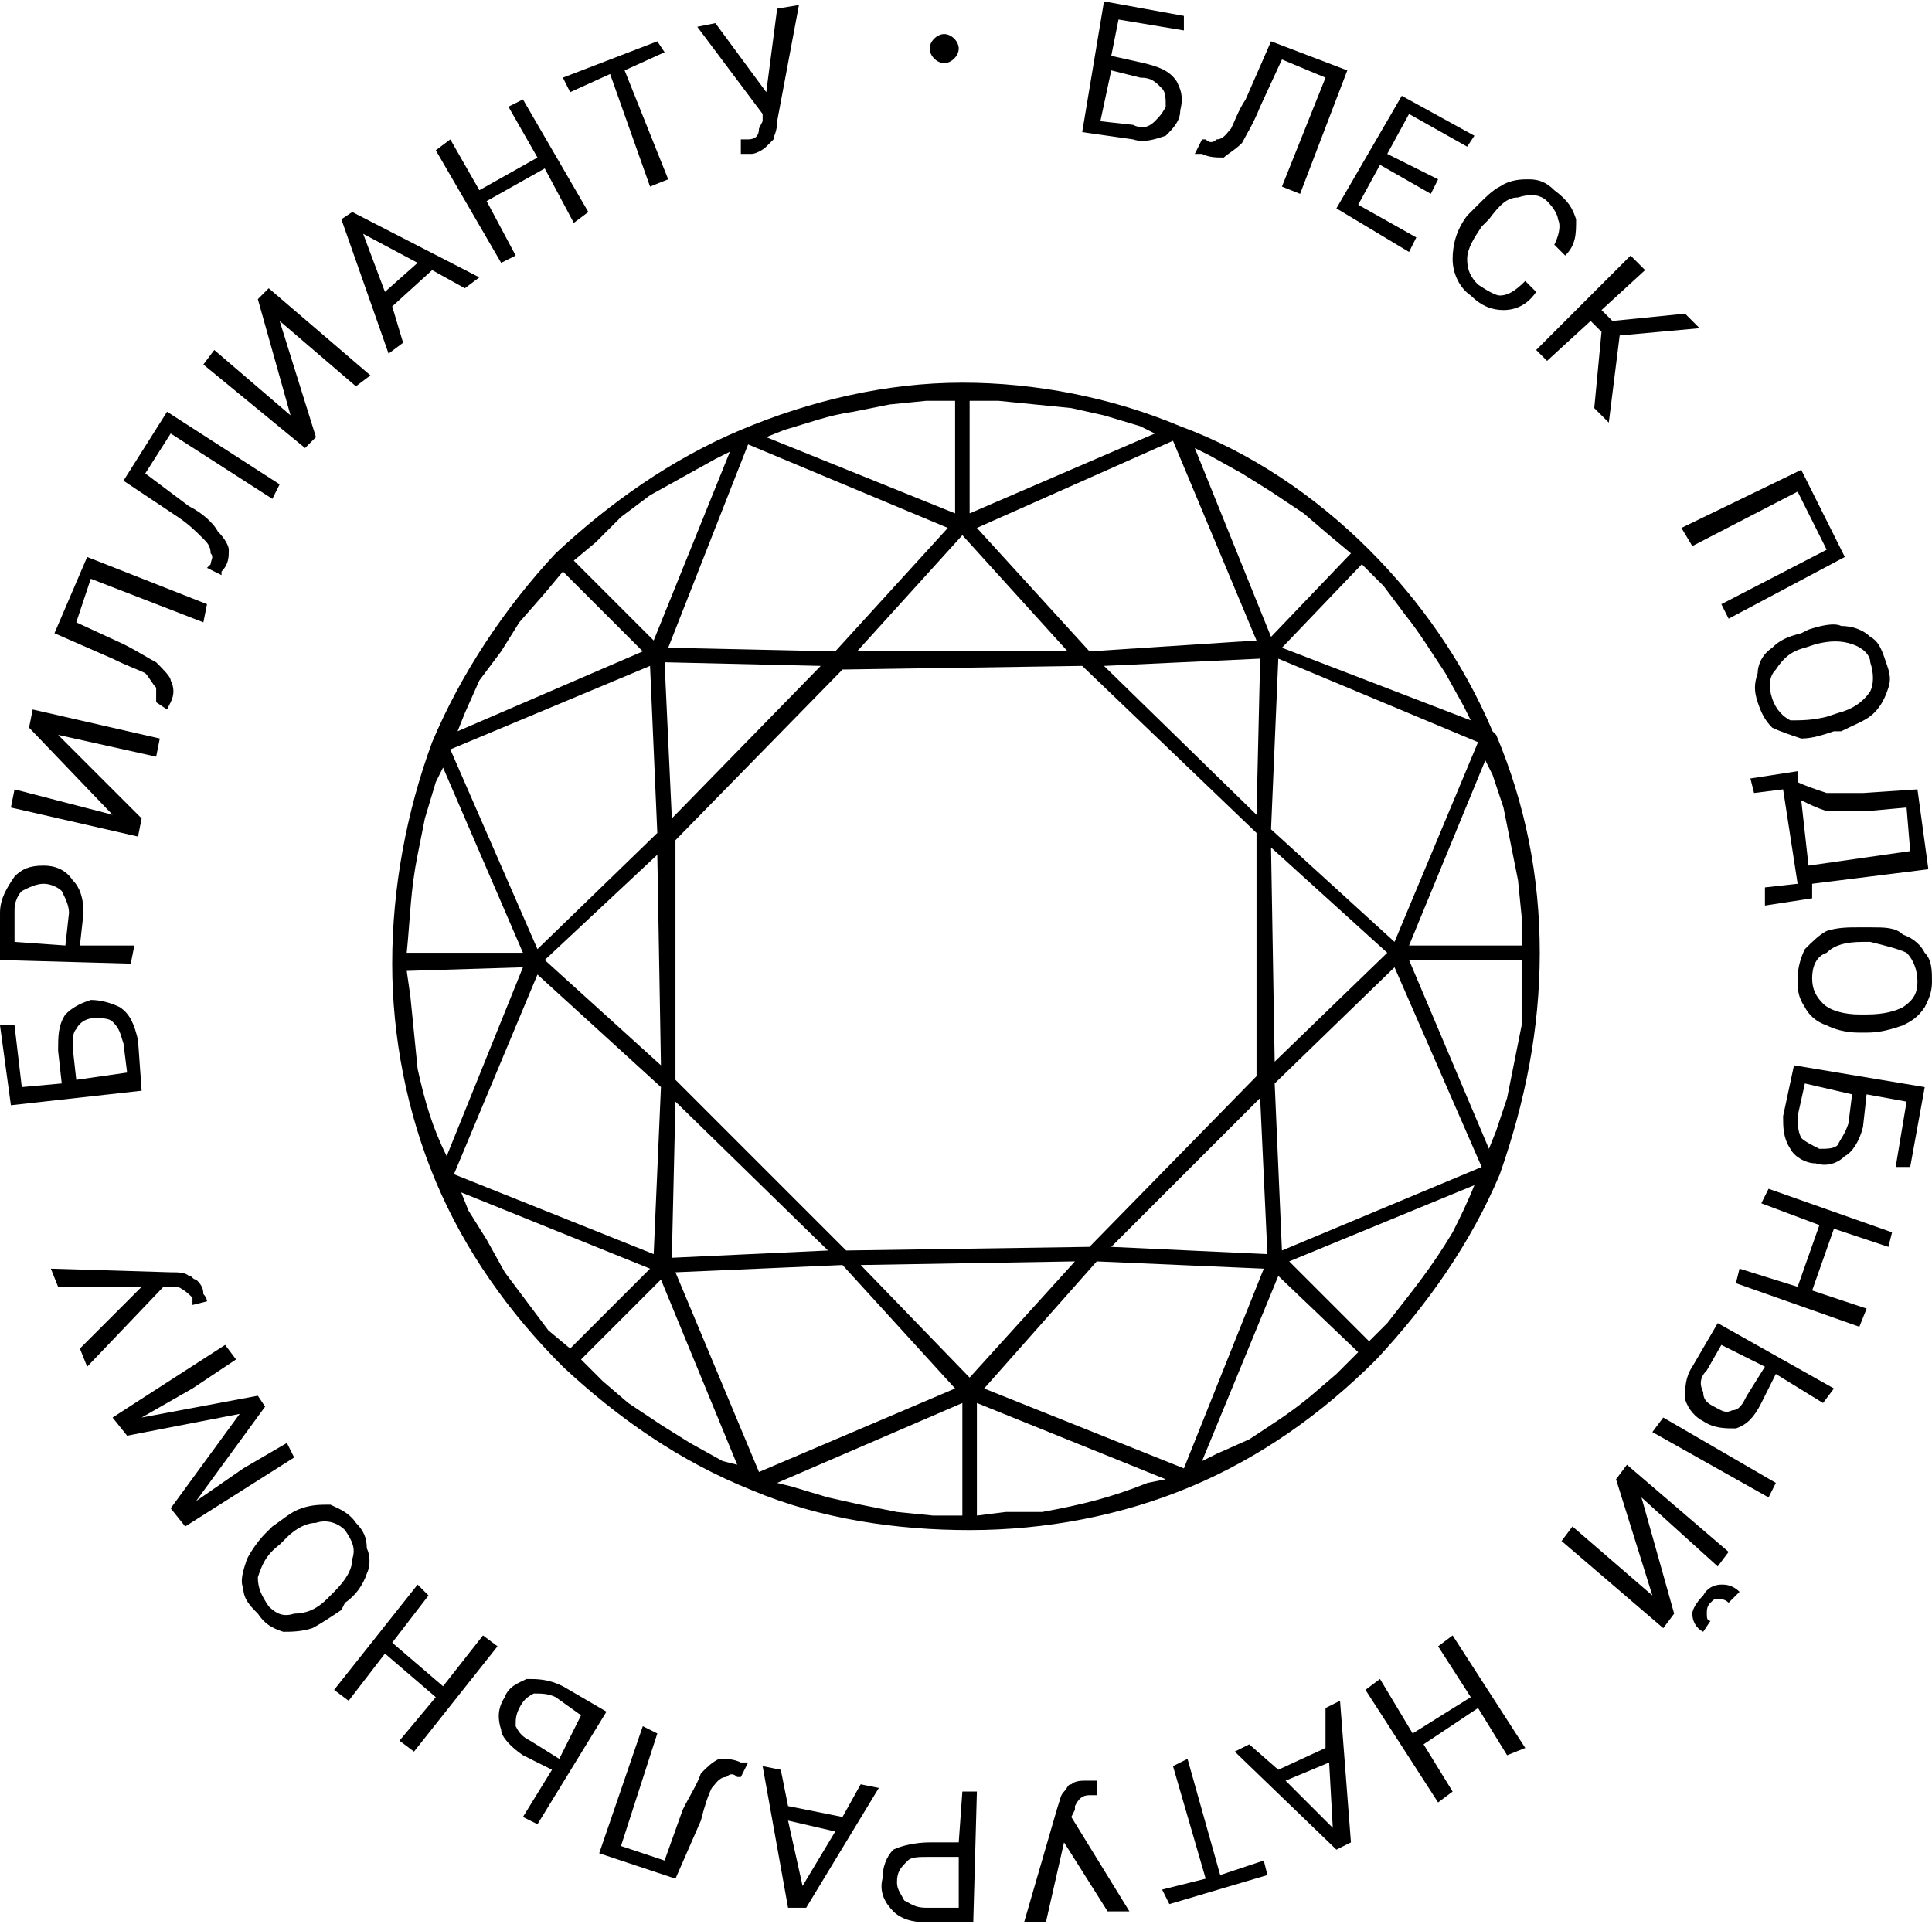 <?xml version="1.0" encoding="UTF-8"?>
<!DOCTYPE svg PUBLIC "-//W3C//DTD SVG 1.1//EN" "http://www.w3.org/Graphics/SVG/1.1/DTD/svg11.dtd">
<!-- Creator: CorelDRAW 2019 (64-Bit) -->
<svg xmlns="http://www.w3.org/2000/svg" xml:space="preserve" width="240px" height="239px" version="1.1" style="shape-rendering:geometricPrecision; text-rendering:geometricPrecision; image-rendering:optimizeQuality; fill-rule:evenodd; clip-rule:evenodd"
viewBox="0 0 5.32 5.29"
 xmlns:xlink="http://www.w3.org/1999/xlink">
 <defs>
  <style type="text/css">
   <![CDATA[
    .fil2 {fill:black}
    .fil1 {fill:black;fill-rule:nonzero}
    .fil0 {fill:black;fill-rule:nonzero}
   ]]>
  </style>
 </defs>
 <g id="Слой_x0020_1">
  <path class="fil0" d="M1.88 1.31l-0.09 0.05 -0.08 0.06 -0.07 0.07 -0.06 0.05 0.22 0.22 0.21 -0.52 -0.04 0.02 -0.09 0.05zm-0.11 0.48l-0.22 -0.22 -0.05 0.06 -0.07 0.08 -0.05 0.08 -0.06 0.08 -0.04 0.09 -0.02 0.05 0.51 -0.22zm2.34 0.34l-0.02 -0.04 -0.21 0.51 0.31 0 0 -0.08 -0.01 -0.1 -0.02 -0.1 -0.02 -0.1 -0.03 -0.09zm0.08 0.59l0 -0.08 -0.31 0 0.22 0.52 0.02 -0.05 0.03 -0.09 0.02 -0.1 0.02 -0.1 0 -0.1zm-2.03 -1.54l-0.05 0.02 0.52 0.21 0 -0.31 -0.08 0 -0.1 0.01 -0.1 0.02c-0.07,0.01 -0.12,0.03 -0.19,0.05zm0.59 -0.08l-0.08 0 0 0.31 0.51 -0.22 -0.04 -0.02 -0.1 -0.03 -0.09 -0.02 -0.1 -0.01 -0.1 -0.01zm-0.18 3.07l0.08 0 0 -0.31 -0.51 0.22 0.04 0.01 0.1 0.03 0.09 0.02 0.1 0.02 0.1 0.01zm0.12 -0.31l0 0.31 0.08 -0.01 0.1 0c0.11,-0.02 0.19,-0.04 0.29,-0.08l0.05 -0.01 -0.52 -0.21zm-0.08 -2.41l-0.55 -0.23 -0.22 0.56 0.46 0.01 0.31 -0.34zm0.91 2.06l-0.21 0.51 0.04 -0.02 0.09 -0.04c0.06,-0.04 0.11,-0.07 0.17,-0.12l0.07 -0.06 0.06 -0.06 -0.22 -0.21zm-0.26 0.53l0.22 -0.55 -0.46 -0.02 -0.31 0.35 0.55 0.22zm0.58 -1.45l0.23 -0.55 -0.55 -0.23 -0.02 0.47 0.34 0.31zm-0.31 -0.81l0.52 0.2 -0.02 -0.04 -0.05 -0.09c-0.04,-0.06 -0.07,-0.11 -0.11,-0.16l-0.06 -0.08 -0.06 -0.06 -0.22 0.23zm-2.28 1.45l0.55 0.22 0.02 -0.46 -0.34 -0.31 -0.23 0.55zm0.54 0.26l-0.52 -0.21 0.02 0.05 0.05 0.08 0.05 0.09 0.06 0.08 0.06 0.08 0.06 0.05 0.22 -0.22zm-0.56 -0.31l0.21 -0.52 -0.32 0.01 0.01 0.07 0.01 0.1 0.01 0.1c0.02,0.09 0.04,0.16 0.08,0.24zm1.42 -1.71l-0.29 0.32 0.58 0 -0.29 -0.32zm0.58 -0.26l-0.54 0.24 0.31 0.34 0.46 -0.03 -0.23 -0.55zm0.06 0.02l0.21 0.52 0.22 -0.23 -0.06 -0.05 -0.07 -0.06 -0.09 -0.06 -0.08 -0.05 -0.09 -0.05 -0.04 -0.02zm0.18 0.58l-0.43 0.02 0.42 0.41 0.01 -0.43zm0.35 0.81l-0.32 -0.29 0.01 0.59 0.31 -0.3zm0.02 0.04l-0.33 0.32 0.02 0.46 0.55 -0.23 -0.24 -0.55zm0.22 0.6l-0.51 0.21 0.22 0.22 0.05 -0.05c0.07,-0.09 0.12,-0.15 0.18,-0.25 0.02,-0.04 0.04,-0.08 0.06,-0.13zm-0.57 0.19l-0.02 -0.43 -0.41 0.41 0.43 0.02zm-1.23 -1.62l-0.43 -0.01 0.02 0.43 0.41 -0.42zm-1.02 0.23l0.24 0.55 0.33 -0.32 -0.02 -0.46 -0.55 0.23zm0.2 0.56l-0.22 -0.51 -0.02 0.04 -0.03 0.1 -0.02 0.1c-0.02,0.1 -0.02,0.17 -0.03,0.27l0.32 0zm0.06 0.02l0.32 0.29 -0.01 -0.58 -0.31 0.29zm0.36 0.39l-0.01 0.43 0.43 -0.02 -0.42 -0.41zm0.46 -1.19l-0.46 0.47 0 0.66 0.47 0.47 0.67 -0.01 0.46 -0.47 0 -0.67 -0.48 -0.46 -0.66 0.01zm0.35 1.95l0.29 -0.32 -0.59 0.01 0.3 0.31zm-0.58 0.26l0.54 -0.23 -0.31 -0.34 -0.46 0.02 0.23 0.55zm-0.06 -0.02l-0.21 -0.51 -0.22 0.22 0.06 0.06 0.07 0.06 0.09 0.06 0.08 0.05 0.09 0.05 0.04 0.01zm-0.95 -1.38c0,-0.21 0.04,-0.42 0.11,-0.61l0 0c0.08,-0.19 0.2,-0.37 0.34,-0.52 0.15,-0.14 0.32,-0.26 0.51,-0.34 0.19,-0.08 0.4,-0.13 0.61,-0.13 0.2,0 0.41,0.04 0.6,0.12l0 0c0.19,0.07 0.37,0.19 0.52,0.34 0.14,0.14 0.26,0.31 0.34,0.5l0.01 0.01c0.08,0.19 0.12,0.39 0.12,0.6 0,0.21 -0.04,0.41 -0.11,0.61 -0.08,0.19 -0.2,0.36 -0.34,0.51 -0.15,0.15 -0.32,0.27 -0.51,0.35 -0.19,0.08 -0.4,0.12 -0.61,0.12 -0.2,0 -0.41,-0.03 -0.6,-0.11 -0.2,-0.08 -0.37,-0.2 -0.52,-0.34 -0.15,-0.15 -0.27,-0.32 -0.35,-0.51l0 0c-0.08,-0.19 -0.12,-0.4 -0.12,-0.6z"/>
  <path class="fil1" d="M3.26 0.08l-0.18 -0.03 -0.02 0.1 0.09 0.02c0.04,0.01 0.07,0.02 0.09,0.05 0.01,0.02 0.02,0.04 0.01,0.08 0,0.03 -0.02,0.05 -0.04,0.07 -0.03,0.01 -0.06,0.02 -0.09,0.01l-0.14 -0.02 0.06 -0.36 0.22 0.04 0 0.04zm-0.2 0.11l-0.03 0.14 0.09 0.01c0.02,0.01 0.04,0.01 0.06,-0.01 0.01,-0.01 0.02,-0.02 0.03,-0.04 0,-0.02 0,-0.04 -0.01,-0.05 -0.02,-0.02 -0.03,-0.03 -0.06,-0.03l-0.08 -0.02zm0.65 0l-0.13 0.34 -0.05 -0.02 0.12 -0.3 -0.12 -0.05 -0.06 0.13c-0.02,0.05 -0.04,0.08 -0.05,0.1 -0.02,0.02 -0.04,0.03 -0.05,0.04 -0.02,0 -0.04,0 -0.06,-0.01l-0.02 0 0.02 -0.04 0.01 0c0.01,0.01 0.02,0.01 0.03,0 0.02,0 0.03,-0.02 0.04,-0.03 0.01,-0.02 0.02,-0.05 0.04,-0.08l0.07 -0.16 0.21 0.08zm0.23 0.34l-0.14 -0.08 -0.06 0.11 0.16 0.09 -0.02 0.04 -0.2 -0.12 0.18 -0.31 0.2 0.11 -0.02 0.03 -0.16 -0.09 -0.06 0.11 0.14 0.07 -0.02 0.04zm0.29 0.27c-0.02,0.03 -0.05,0.05 -0.09,0.05 -0.03,0 -0.06,-0.01 -0.09,-0.04 -0.03,-0.02 -0.05,-0.06 -0.05,-0.1 0,-0.04 0.01,-0.08 0.04,-0.12l0.03 -0.03c0.02,-0.02 0.04,-0.04 0.06,-0.05 0.03,-0.02 0.06,-0.02 0.08,-0.02 0.03,0 0.05,0.01 0.07,0.03 0.04,0.03 0.05,0.05 0.06,0.08 0,0.04 0,0.07 -0.03,0.1l-0.03 -0.03c0.01,-0.02 0.02,-0.05 0.01,-0.07 0,-0.01 -0.01,-0.03 -0.03,-0.05 -0.02,-0.02 -0.05,-0.02 -0.08,-0.01 -0.03,0 -0.05,0.02 -0.08,0.06l-0.02 0.02c-0.02,0.03 -0.04,0.06 -0.04,0.09 0,0.03 0.01,0.05 0.03,0.07 0.03,0.02 0.05,0.03 0.06,0.03 0.02,0 0.04,-0.01 0.07,-0.04l0.03 0.03zm0.18 0.11l-0.03 -0.03 -0.12 0.11 -0.03 -0.03 0.26 -0.26 0.04 0.04 -0.12 0.11 0.03 0.03 0.2 -0.02 0.04 0.04 -0.22 0.02 -0.03 0.24 -0.04 -0.04 0.02 -0.21zm0.35 0.79l-0.02 -0.04 0.29 -0.15 -0.08 -0.16 -0.29 0.15 -0.03 -0.05 0.33 -0.16 0.12 0.24 -0.32 0.17zm0.29 0.31c-0.03,0.01 -0.06,0.02 -0.09,0.02 -0.03,-0.01 -0.06,-0.02 -0.08,-0.03 -0.02,-0.02 -0.03,-0.04 -0.04,-0.07 -0.01,-0.03 -0.01,-0.05 0,-0.08 0,-0.02 0.01,-0.05 0.04,-0.07 0.02,-0.02 0.04,-0.03 0.08,-0.04l0.02 -0.01c0.03,-0.01 0.07,-0.02 0.09,-0.01 0.03,0 0.06,0.01 0.08,0.03 0.02,0.01 0.03,0.03 0.04,0.06 0.01,0.03 0.02,0.05 0.01,0.08 -0.01,0.03 -0.02,0.05 -0.04,0.07 -0.02,0.02 -0.05,0.03 -0.09,0.05l-0.02 0zm0.01 -0.05c0.04,-0.01 0.07,-0.03 0.09,-0.06 0.01,-0.02 0.01,-0.05 0,-0.08 0,-0.02 -0.02,-0.04 -0.05,-0.05 -0.03,-0.01 -0.06,-0.01 -0.1,0l-0.03 0.01c-0.04,0.01 -0.06,0.03 -0.08,0.06 -0.02,0.02 -0.02,0.05 -0.01,0.08 0.01,0.03 0.03,0.05 0.05,0.06 0.03,0 0.06,0 0.1,-0.01l0.03 -0.01zm-0.2 0.53l0 -0.05 0.09 -0.01 -0.04 -0.26 -0.08 0.01 -0.01 -0.04 0.13 -0.02 0 0.03c0.02,0.01 0.05,0.02 0.08,0.03 0.03,0 0.06,0 0.1,0l0.15 -0.01 0.03 0.22 -0.32 0.04 0 0.04 -0.13 0.02zm0.1 -0.29l0.02 0.18 0.28 -0.04 -0.01 -0.12 -0.11 0.01c-0.04,0 -0.08,0 -0.11,0 -0.03,-0.01 -0.05,-0.02 -0.07,-0.03zm0.16 0.64c-0.04,0 -0.07,-0.01 -0.09,-0.02 -0.03,-0.01 -0.05,-0.03 -0.06,-0.05 -0.02,-0.03 -0.02,-0.05 -0.02,-0.08 0,-0.03 0.01,-0.06 0.02,-0.08 0.02,-0.02 0.04,-0.04 0.06,-0.05 0.03,-0.01 0.06,-0.01 0.09,-0.01l0.03 0c0.04,0 0.07,0 0.09,0.02 0.03,0.01 0.05,0.03 0.06,0.05 0.02,0.02 0.02,0.05 0.02,0.08 0,0.03 -0.01,0.05 -0.02,0.07 -0.02,0.03 -0.04,0.04 -0.06,0.05 -0.03,0.01 -0.06,0.02 -0.1,0.02l-0.02 0zm0.02 -0.05c0.05,0 0.08,-0.01 0.1,-0.02 0.03,-0.02 0.04,-0.04 0.04,-0.07 0,-0.03 -0.01,-0.06 -0.03,-0.08 -0.02,-0.01 -0.06,-0.02 -0.1,-0.03l-0.02 0c-0.05,0 -0.08,0.01 -0.1,0.03 -0.03,0.01 -0.04,0.04 -0.04,0.07 0,0.03 0.01,0.05 0.03,0.07 0.02,0.02 0.06,0.03 0.1,0.03l0.02 0zm0.08 0.42l0.03 -0.18 -0.11 -0.02 -0.01 0.09c-0.01,0.04 -0.03,0.07 -0.05,0.08 -0.02,0.02 -0.05,0.03 -0.08,0.02 -0.03,0 -0.06,-0.02 -0.07,-0.04 -0.02,-0.03 -0.02,-0.06 -0.02,-0.09l0.03 -0.14 0.36 0.06 -0.04 0.22 -0.04 0zm-0.12 -0.2l-0.13 -0.03 -0.02 0.09c0,0.02 0,0.04 0.01,0.06 0.01,0.01 0.03,0.02 0.05,0.03 0.02,0 0.04,0 0.05,-0.01 0.01,-0.02 0.02,-0.03 0.03,-0.06l0.01 -0.08zm-0.32 0.52l0.01 -0.04 0.16 0.05 0.06 -0.17 -0.16 -0.06 0.02 -0.04 0.34 0.12 -0.01 0.04 -0.15 -0.05 -0.06 0.17 0.15 0.05 -0.02 0.05 -0.34 -0.12zm0.11 0.25l-0.04 0.08c-0.02,0.04 -0.04,0.06 -0.07,0.07 -0.03,0 -0.06,0 -0.09,-0.02 -0.02,-0.01 -0.04,-0.03 -0.05,-0.06 0,-0.03 0,-0.06 0.02,-0.09l0.07 -0.12 0.32 0.18 -0.03 0.04 -0.13 -0.08zm-0.03 -0.02l-0.12 -0.06 -0.04 0.07c-0.02,0.02 -0.02,0.04 -0.01,0.06 0,0.02 0.01,0.03 0.03,0.04 0.02,0.01 0.03,0.02 0.05,0.01 0.02,0 0.03,-0.02 0.04,-0.04l0.05 -0.08zm-0.31 0.18l0.03 -0.04 0.31 0.18 -0.02 0.04 -0.32 -0.18zm0.06 0.5l-0.03 0.04 -0.28 -0.24 0.03 -0.04 0.22 0.19 -0.1 -0.32 0.03 -0.04 0.28 0.24 -0.03 0.04 -0.21 -0.19 0.09 0.32zm0.08 0.05c-0.02,-0.01 -0.03,-0.03 -0.03,-0.05 0,-0.01 0.01,-0.03 0.03,-0.05 0.01,-0.02 0.03,-0.03 0.05,-0.03 0.01,0 0.03,0 0.05,0.02l-0.03 0.03c-0.01,-0.01 -0.02,-0.01 -0.03,-0.01 -0.01,0 -0.01,0 -0.02,0.01 -0.01,0.01 -0.01,0.02 -0.01,0.03 0,0.01 0,0.02 0.01,0.02l-0.02 0.03zm-0.93 0.16l0.04 -0.03 0.09 0.15 0.16 -0.1 -0.09 -0.14 0.04 -0.03 0.2 0.31 -0.05 0.02 -0.08 -0.13 -0.15 0.1 0.08 0.13 -0.04 0.03 -0.2 -0.31zm-0.24 0.22l0.13 -0.06 0 -0.11 0.04 -0.02 0.03 0.39 -0.04 0.02 -0.28 -0.27 0.04 -0.02 0.08 0.07zm0.14 -0.02l-0.12 0.05 0.13 0.13 -0.01 -0.18zm-0.46 0.35l0.12 -0.03 -0.09 -0.31 0.04 -0.02 0.09 0.32 0.12 -0.04 0.01 0.04 -0.27 0.08 -0.02 -0.04zm-0.27 -0.13l-0.05 0.22 -0.06 0 0.09 -0.31c0.01,-0.03 0.01,-0.04 0.02,-0.05 0.01,-0.01 0.01,-0.02 0.02,-0.02 0.01,-0.01 0.03,-0.01 0.04,-0.01 0.01,0 0.02,0 0.03,0l0 0.04 -0.02 0c-0.02,0 -0.03,0.01 -0.04,0.03l0 0.01 -0.01 0.02 0.16 0.26 -0.06 0 -0.12 -0.19zm-0.29 0l0.01 -0.14 0.04 0 -0.01 0.36 -0.13 0c-0.04,0 -0.07,-0.01 -0.09,-0.03 -0.02,-0.02 -0.04,-0.05 -0.03,-0.09 0,-0.03 0.01,-0.06 0.03,-0.08 0.02,-0.01 0.06,-0.02 0.1,-0.02l0.08 0zm0 0.04l-0.08 0c-0.03,0 -0.05,0 -0.06,0.01 -0.02,0.02 -0.03,0.03 -0.03,0.06 0,0.02 0.01,0.03 0.02,0.05 0.02,0.01 0.03,0.02 0.06,0.02l0.09 0 0 -0.14zm-0.47 -0.14l0.15 0.03 0.05 -0.09 0.05 0.01 -0.2 0.33 -0.05 0 -0.07 -0.39 0.05 0.01 0.02 0.1zm0.13 0.07l-0.13 -0.03 0.04 0.18 0.09 -0.15zm-0.65 0.06l0.12 -0.35 0.04 0.02 -0.1 0.31 0.12 0.04 0.05 -0.14c0.02,-0.04 0.04,-0.07 0.05,-0.1 0.02,-0.02 0.03,-0.03 0.05,-0.04 0.02,0 0.04,0 0.06,0.01l0.02 0 -0.02 0.04 -0.01 0c-0.01,-0.01 -0.02,-0.01 -0.03,0 -0.02,0 -0.03,0.02 -0.04,0.03 -0.01,0.02 -0.02,0.05 -0.03,0.09l-0.07 0.16 -0.21 -0.07zm-0.13 -0.23l-0.08 -0.04c-0.03,-0.02 -0.06,-0.05 -0.06,-0.07 -0.01,-0.03 -0.01,-0.06 0.01,-0.09 0.01,-0.03 0.04,-0.04 0.06,-0.05 0.03,0 0.06,0 0.1,0.02l0.12 0.07 -0.19 0.31 -0.04 -0.02 0.08 -0.13zm0.02 -0.03l0.06 -0.12 -0.07 -0.05c-0.02,-0.01 -0.04,-0.01 -0.06,-0.01 -0.02,0.01 -0.03,0.02 -0.04,0.04 -0.01,0.02 -0.01,0.03 -0.01,0.05 0.01,0.02 0.02,0.03 0.04,0.04l0.08 0.05zm-0.39 -0.48l0.03 0.03 -0.1 0.13 0.14 0.12 0.11 -0.14 0.04 0.03 -0.23 0.29 -0.04 -0.03 0.1 -0.12 -0.14 -0.12 -0.1 0.13 -0.04 -0.03 0.23 -0.29zm-0.4 -0.16c0.03,-0.02 0.05,-0.04 0.08,-0.05 0.03,-0.01 0.05,-0.01 0.08,-0.01 0.02,0.01 0.05,0.02 0.07,0.05 0.02,0.02 0.03,0.04 0.03,0.07 0.01,0.02 0.01,0.05 0,0.07 -0.01,0.03 -0.03,0.06 -0.06,0.08l-0.01 0.02c-0.03,0.02 -0.06,0.04 -0.08,0.05 -0.03,0.01 -0.06,0.01 -0.08,0.01 -0.03,-0.01 -0.05,-0.02 -0.07,-0.05 -0.02,-0.02 -0.04,-0.04 -0.04,-0.07 -0.01,-0.02 0,-0.05 0.01,-0.08 0.01,-0.02 0.03,-0.05 0.05,-0.07l0.02 -0.02zm0.02 0.05c-0.04,0.03 -0.05,0.06 -0.06,0.09 0,0.03 0.01,0.05 0.03,0.08 0.02,0.02 0.04,0.03 0.07,0.02 0.03,0 0.06,-0.01 0.09,-0.04l0.02 -0.02c0.03,-0.03 0.05,-0.06 0.05,-0.09 0.01,-0.03 0,-0.05 -0.02,-0.08 -0.02,-0.02 -0.05,-0.03 -0.08,-0.02 -0.02,0 -0.05,0.01 -0.08,0.04l-0.02 0.02zm-0.3 -0.1l0.19 -0.26 -0.31 0.06 -0.04 -0.05 0.31 -0.2 0.03 0.04 -0.12 0.08 -0.14 0.08 0.32 -0.06 0.02 0.03 -0.19 0.26 0.13 -0.09 0.12 -0.07 0.02 0.04 -0.3 0.19 -0.04 -0.05zm-0.08 -0.61l-0.23 0 -0.02 -0.05 0.33 0.01c0.02,0 0.04,0 0.05,0.01 0.01,0 0.01,0.01 0.02,0.01 0.01,0.01 0.02,0.02 0.02,0.04 0.01,0.01 0.01,0.02 0.01,0.02l-0.04 0.01 0 -0.02c-0.01,-0.01 -0.02,-0.02 -0.04,-0.03l-0.02 0 -0.02 0 -0.21 0.22 -0.02 -0.05 0.17 -0.17zm-0.35 -0.72l0.02 0.17 0.11 -0.01 -0.01 -0.09c0,-0.04 0,-0.07 0.02,-0.1 0.02,-0.02 0.04,-0.03 0.07,-0.04 0.03,0 0.06,0.01 0.08,0.02 0.03,0.02 0.04,0.05 0.05,0.09l0.01 0.14 -0.36 0.04 -0.03 -0.22 0.04 0zm0.17 0.15l0.14 -0.02 -0.01 -0.08c-0.01,-0.03 -0.01,-0.04 -0.03,-0.06 -0.01,-0.01 -0.03,-0.01 -0.05,-0.01 -0.02,0 -0.04,0.01 -0.05,0.03 -0.01,0.01 -0.01,0.03 -0.01,0.05l0.01 0.09zm0.01 -0.37l0.15 0 -0.01 0.05 -0.36 -0.01 0 -0.13c0,-0.04 0.02,-0.07 0.04,-0.1 0.02,-0.02 0.04,-0.03 0.08,-0.03 0.03,0 0.06,0.01 0.08,0.04 0.02,0.02 0.03,0.05 0.03,0.09l-0.01 0.09zm-0.04 0l0.01 -0.09c0,-0.02 -0.01,-0.04 -0.02,-0.06 -0.01,-0.01 -0.03,-0.02 -0.05,-0.02 -0.02,0 -0.04,0.01 -0.06,0.02 -0.01,0.01 -0.02,0.03 -0.02,0.05l0 0.09 0.14 0.01zm-0.1 -0.6l0.01 -0.05 0.35 0.08 -0.01 0.05 -0.27 -0.06 0.23 0.23 -0.01 0.05 -0.35 -0.08 0.01 -0.05 0.27 0.07 -0.23 -0.24zm0.16 -0.47l0.33 0.13 -0.01 0.05 -0.31 -0.12 -0.04 0.12 0.13 0.06c0.04,0.02 0.07,0.04 0.09,0.05 0.02,0.02 0.04,0.04 0.04,0.05 0.01,0.02 0.01,0.04 0,0.06l-0.01 0.02 -0.03 -0.02 0 0c0,-0.02 0,-0.03 0,-0.04 -0.01,-0.01 -0.02,-0.03 -0.03,-0.04 -0.02,-0.01 -0.05,-0.02 -0.09,-0.04l-0.16 -0.07 0.09 -0.21zm0.22 -0.4l0.31 0.2 -0.02 0.04 -0.28 -0.18 -0.07 0.11 0.12 0.09c0.04,0.02 0.07,0.05 0.08,0.07 0.02,0.02 0.03,0.04 0.03,0.05 0,0.02 0,0.04 -0.02,0.06l0 0.01 -0.04 -0.02 0.01 -0.01c0,-0.01 0.01,-0.02 0,-0.03 0,-0.02 -0.01,-0.03 -0.02,-0.04 -0.02,-0.02 -0.04,-0.04 -0.07,-0.06l-0.15 -0.1 0.12 -0.19zm0.25 -0.31l0.03 -0.03 0.28 0.24 -0.04 0.03 -0.21 -0.18 0.1 0.32 -0.03 0.03 -0.28 -0.23 0.03 -0.04 0.21 0.18 -0.09 -0.32zm0.48 -0.08l-0.11 0.1 0.03 0.1 -0.04 0.03 -0.13 -0.37 0.03 -0.02 0.35 0.18 -0.04 0.03 -0.09 -0.05zm-0.13 0.06l0.09 -0.08 -0.15 -0.08 0.06 0.16zm0.56 -0.22l-0.04 0.03 -0.08 -0.15 -0.16 0.09 0.08 0.15 -0.04 0.02 -0.18 -0.31 0.04 -0.03 0.08 0.14 0.16 -0.09 -0.08 -0.14 0.04 -0.02 0.18 0.31zm0.21 -0.44l-0.11 0.05 0.12 0.3 -0.05 0.02 -0.11 -0.31 -0.11 0.05 -0.02 -0.04 0.26 -0.1 0.02 0.03zm0.28 0.11l0.03 -0.23 0.06 -0.01 -0.06 0.32c0,0.03 -0.01,0.04 -0.01,0.05 -0.01,0.01 -0.02,0.02 -0.02,0.02 -0.01,0.01 -0.03,0.02 -0.04,0.02 -0.01,0 -0.02,0 -0.03,0l0 -0.04 0.02 0c0.02,0 0.03,-0.01 0.03,-0.03l0.01 -0.02 0 -0.02 -0.18 -0.24 0.05 -0.01 0.14 0.19z"/>
  <path class="fil2" d="M2.6 0.09c0.02,0 0.04,0.02 0.04,0.04 0,0.02 -0.02,0.04 -0.04,0.04 -0.02,0 -0.04,-0.02 -0.04,-0.04 0,-0.02 0.02,-0.04 0.04,-0.04z"/>
 </g>
</svg>
